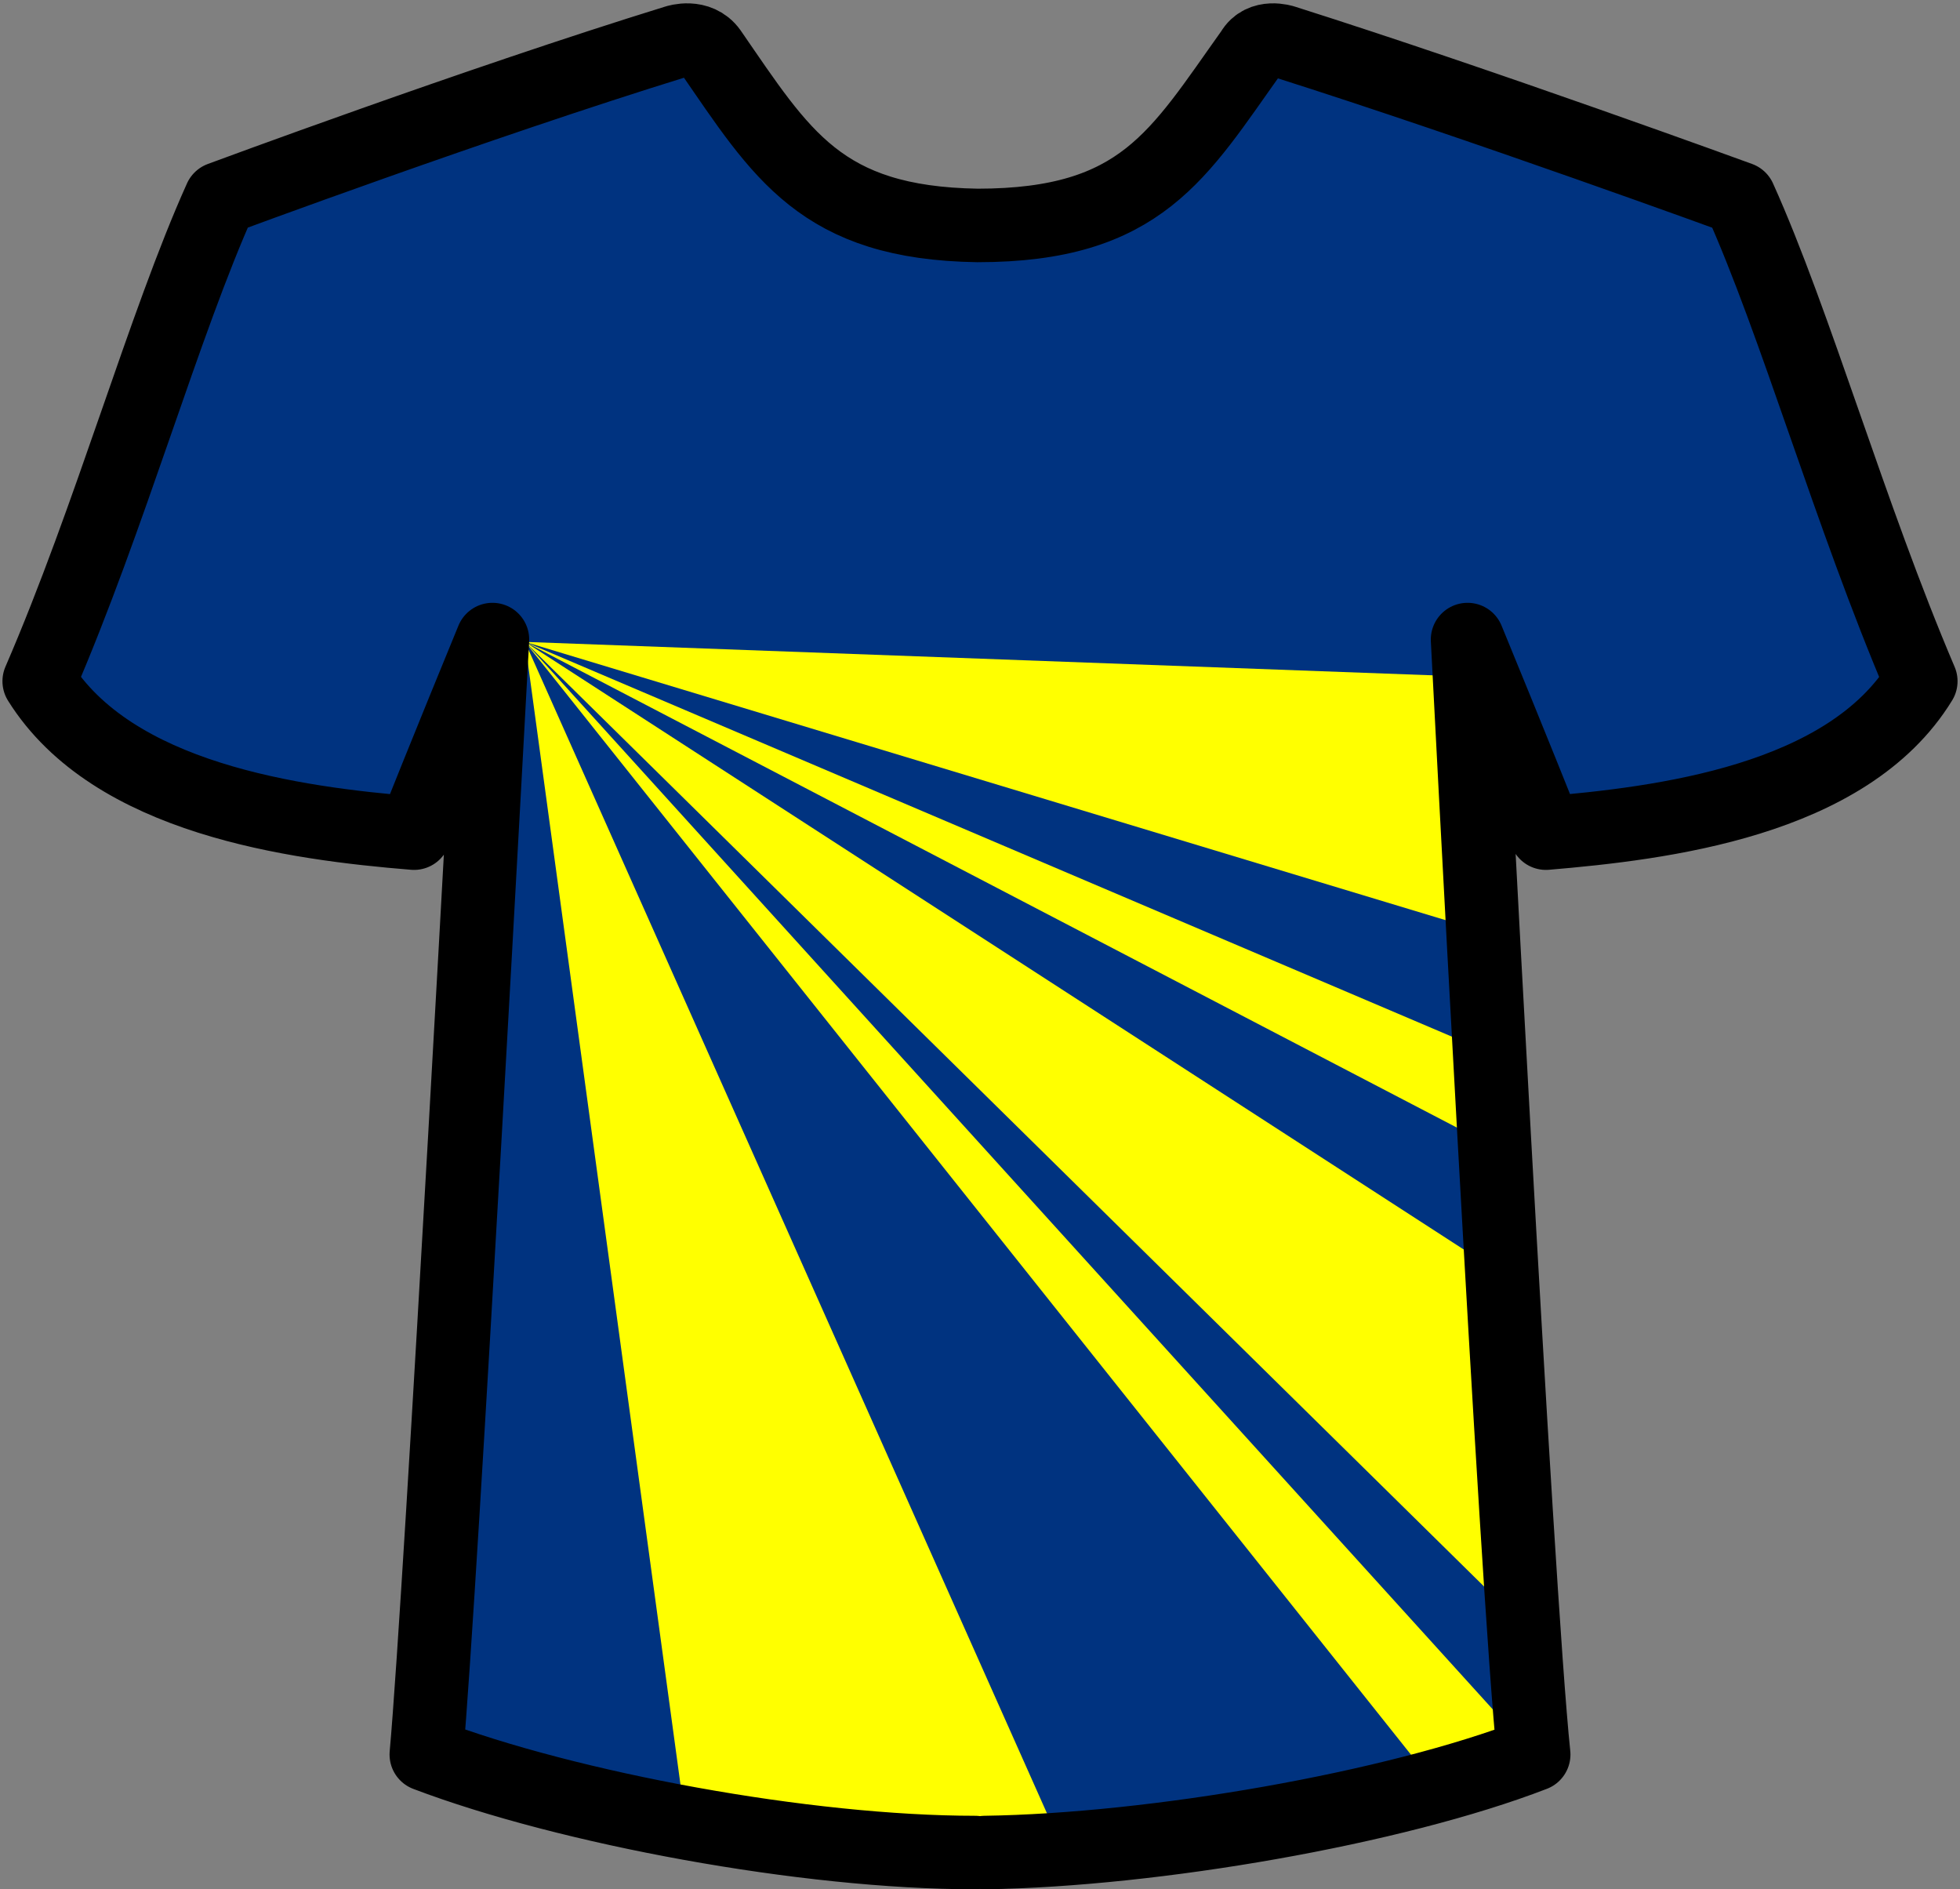 <?xml version="1.0" encoding="UTF-8" standalone="no"?><svg xmlns:dc="http://purl.org/dc/elements/1.1/" xmlns:cc="http://creativecommons.org/ns#" xmlns:rdf="http://www.w3.org/1999/02/22-rdf-syntax-ns#" xmlns:svg="http://www.w3.org/2000/svg" xmlns="http://www.w3.org/2000/svg" xmlns:sodipodi="http://sodipodi.sourceforge.net/DTD/sodipodi-0.dtd" xmlns:inkscape="http://www.inkscape.org/namespaces/inkscape" version="1.1" id="Layer_1" x="0px" y="0px" viewBox="0 0 80 77.1" style="enable-background:new 0 0 80 77.1;" xml:space="preserve" ><rect x="0" y="0" width="80" height="77.1" fill="#808080" stroke="none"/><style type="text/css" id="style2"> .st0{fill:none;stroke:#000000;stroke-width:3;stroke-linecap:round;stroke-linejoin:round;} </style><path style="opacity:1;fill:#003380;fill-opacity:1;stroke:#003380;stroke-width:1;stroke-linecap:butt;stroke-linejoin:miter;stroke-miterlimit:4;stroke-dasharray:none;stroke-dashoffset:0;stroke-opacity:1;paint-order:markers fill stroke" d="M 37.534,74.02 C 31.267,73.595 25.309,72.542 20.332,70.979 19.068,70.582 18.938,70.521 18.974,70.342 c 0.022,-0.109 0.063,-0.583 0.093,-1.052 0.029,-0.47 0.159,-2.499 0.289,-4.509 0.326,-5.049 0.807,-13.259 1.423,-24.299 0.287,-5.142 0.589,-10.533 0.671,-11.981 0.147,-2.589 0.146,-2.638 -0.04,-3.059 -0.244,-0.551 -0.659,-0.811 -1.293,-0.811 -0.521,0 -0.987,0.224 -1.222,0.588 -0.078,0.12 -0.704,1.606 -1.392,3.303 -1.751,4.32 -1.537,3.89 -1.911,3.839 -0.174,-0.023 -0.828,-0.108 -1.455,-0.187 C 9.262,31.556 5.812,30.208 3.768,28.123 L 3.269,27.615 3.97,25.862 c 0.768,-1.922 1.514,-3.97 3.335,-9.157 1.29,-3.674 2.255,-6.263 2.618,-7.024 L 10.151,9.207 12.049,8.52 c 4.935,-1.786 11.77,-4.13 14.822,-5.081 l 1.059,-0.33 0.459,0.677 c 3.024,4.454 5.169,6.031 9.05,6.653 1.331,0.213 3.876,0.213 5.22,-0.001 3.874,-0.616 6.053,-2.233 9.112,-6.76 0.183,-0.27 0.392,-0.493 0.464,-0.494 0.208,-0.004 8.22,2.694 12.397,4.174 2.088,0.74 4.117,1.459 4.509,1.598 0.682,0.242 0.721,0.272 0.938,0.727 0.356,0.747 1.361,3.429 2.543,6.787 1.826,5.188 2.67,7.512 3.405,9.371 l 0.704,1.781 -0.639,0.648 c -2.158,2.188 -5.714,3.426 -11.732,4.088 -0.322,0.035 -0.133,0.426 -1.859,-3.832 -0.688,-1.697 -1.314,-3.183 -1.392,-3.303 -0.235,-0.364 -0.701,-0.588 -1.222,-0.588 -0.633,0 -1.05,0.261 -1.292,0.809 -0.185,0.417 -0.185,0.474 -0.041,3.153 0.081,1.501 0.318,5.911 0.527,9.8 0.697,12.97 1.181,21.259 1.577,27.004 0.137,1.984 0.254,3.967 0.261,4.408 l 0.012,0.801 -0.997,0.315 c -1.506,0.476 -5.33,1.405 -7.334,1.781 -5.535,1.039 -11.49,1.559 -15.066,1.316 z" id="path4487" /><g id="g4580"><path id="path4495" d="m 21.429,26.195 38.661,1.424 -0.03,10.251 z" style="fill:#ffff00;fill-opacity:1;stroke:none;stroke-width:0;stroke-linecap:butt;stroke-linejoin:miter;stroke-miterlimit:4;stroke-dasharray:none;stroke-opacity:1" /><path id="path4495-6" d="m 21.429,26.195 40.012,25.894 -0.03,13.478 z" style="fill:#ffff00;fill-opacity:1;stroke:none;stroke-width:0;stroke-linecap:butt;stroke-linejoin:miter;stroke-miterlimit:4;stroke-dasharray:none;stroke-opacity:1" /><path id="path4495-3" d="m 21.429,26.195 22.073,49.529 -15.501,-1.234 z" style="fill:#ffff00;fill-opacity:1;stroke:none;stroke-width:0;stroke-linecap:butt;stroke-linejoin:miter;stroke-miterlimit:4;stroke-dasharray:none;stroke-opacity:1" /><path id="path4495-7" d="m 21.429,26.195 38.968,16.593 0.16,3.797 z" style="fill:#ffff00;fill-opacity:1;stroke:none;stroke-width:0;stroke-linecap:butt;stroke-linejoin:miter;stroke-miterlimit:4;stroke-dasharray:none;stroke-opacity:1" /><path id="path4495-7-0" d="M 21.429,26.195 62.6,71.6 58.67,72.962 Z" style="fill:#ffff00;fill-opacity:1;stroke:none;stroke-width:0;stroke-linecap:butt;stroke-linejoin:miter;stroke-miterlimit:4;stroke-dasharray:none;stroke-opacity:1" /></g><path style="fill:none;stroke:#000000;stroke-width:3;stroke-linecap:round;stroke-linejoin:round" class="st0" d="m 40.2,75.6 c 6.9,-0.1 16.7,-1.8 22.4,-4 -0.7,-6.6 -2.7,-45.5 -2.7,-45.5 0,0 2.1,5.1 3.2,7.9 4.7,-0.4 12.3,-1.3 15.3,-6.2 C 75.5,21 73.3,13.2 71,8.1 71,8.1 60.6,4.3 52.4,1.7 c 0,0 -0.9,-0.3 -1.3,0.4 -3,4.2 -4.5,7.1 -11.2,7.1 v 0 C 33.5,9.1 31.9,6.3 29,2.1 28.5,1.4 27.6,1.7 27.6,1.7 19.5,4.2 9,8.1 9,8.1 c -2.3,5.1 -4.5,13 -7.4,19.7 3,4.8 10.4,5.8 15.3,6.2 1.1,-2.8 3.2,-7.9 3.2,-7.9 0,0 -2.1,38.9 -2.7,45.5 5.8,2.2 15.5,4 22.4,4 v 0" id="path4" /></svg>